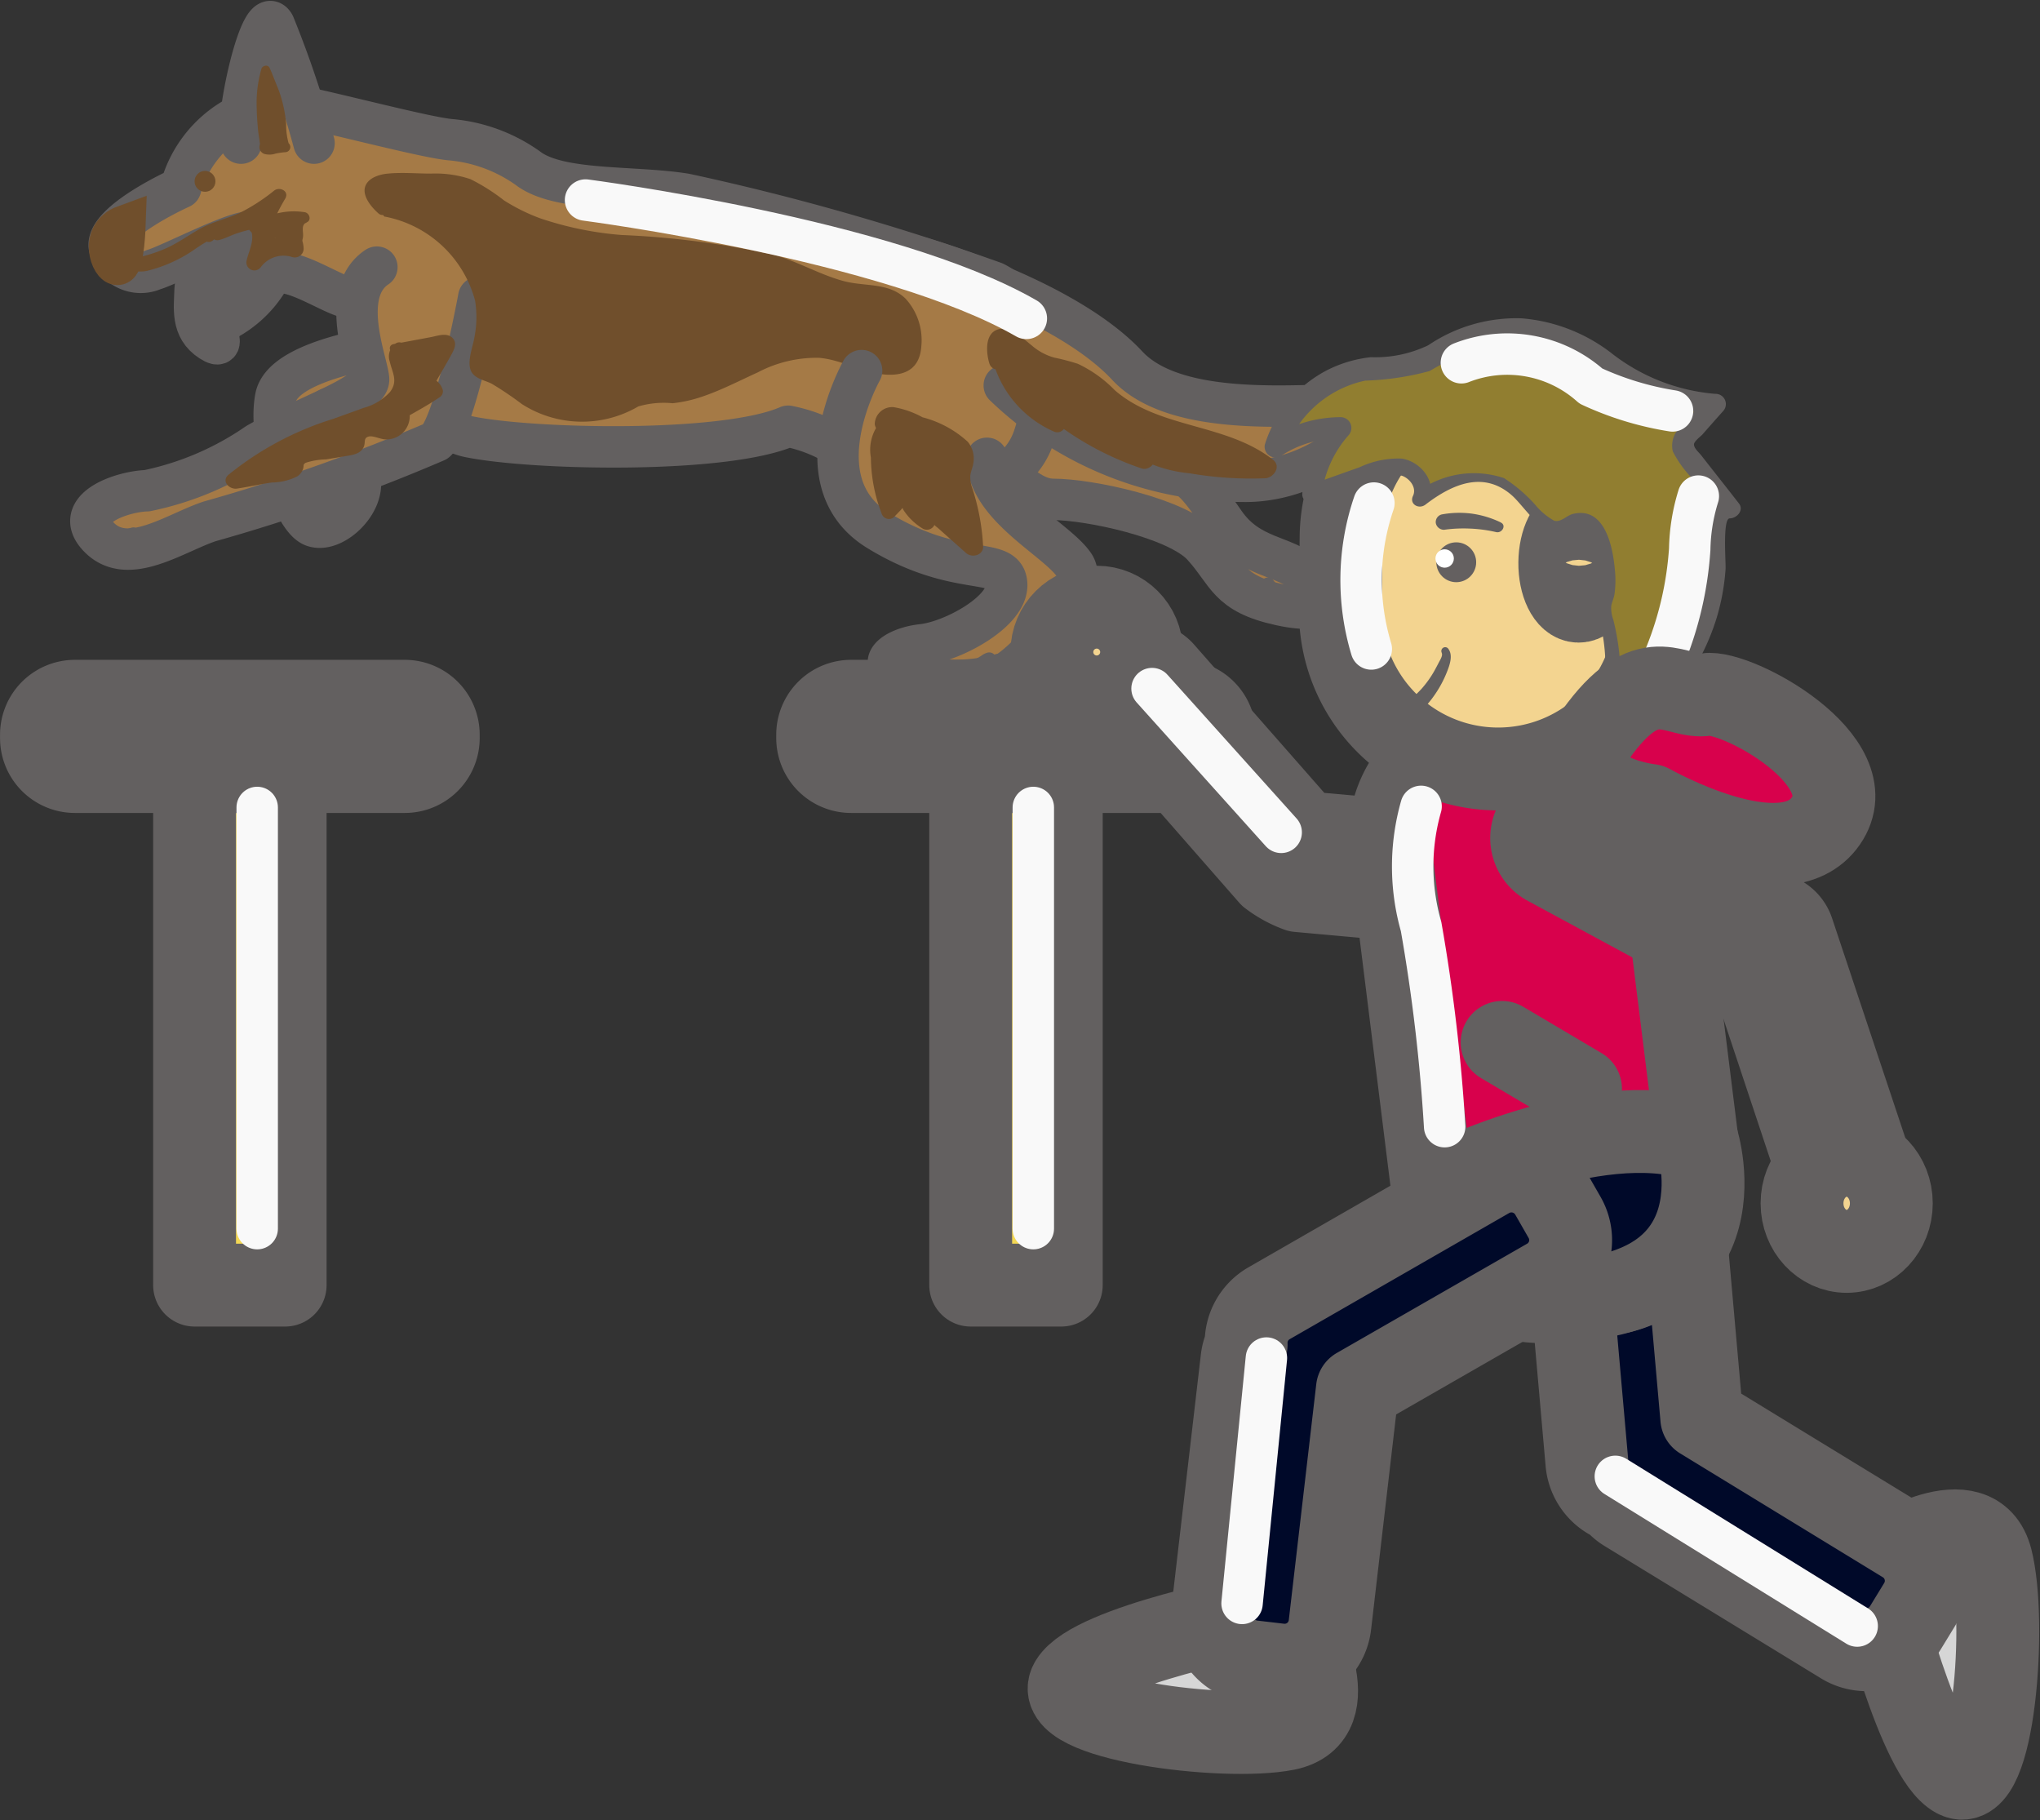<svg xmlns="http://www.w3.org/2000/svg" width="49.247" height="43.934" viewBox="0 0 49.247 43.934">
  <rect x="0" y="0" width="49.247" height="43.934" fill="#333333" stroke="none"/>
  <g id="entrena_dog" transform="translate(-324.91 -210.519)">
    <g id="Group_18490" data-name="Group 18490" transform="translate(327.104 211.041)">
      <path id="Path_32679" data-name="Path 32679" d="M342.925,233.731s-1.148.6-1.162,1.078-.1.952.378,1.26-.056-.5.014-.868.77-.63.77-.63.49-.868.49-.924S342.925,233.731,342.925,233.731Z" transform="translate(-339.246 -228.361)" fill="#d8014c" stroke="#636060" stroke-linecap="round" stroke-linejoin="round" stroke-miterlimit="10" stroke-width="1"/>
      <path id="Path_32680" data-name="Path 32680" d="M353.05,244.37s-2.831.308-3.025,1.288.392,2.915.9,3.109,1.368-.656,1.09-1.267-1.33-1.286-.691-1.578a24.017,24.017,0,0,1,3.944-.46" transform="translate(-345.562 -236.592)" fill="#a57a46" stroke="#636060" stroke-linecap="round" stroke-linejoin="round" stroke-miterlimit="10" stroke-width="1"/>
      <path id="Path_32681" data-name="Path 32681" d="M422.19,250.226s.868,1.484,1.736,1.484,3,.448,3.613,1.12.588,1.148,1.876,1.428,1.148-.259.616-.733-1.358-.387-1.96-1.246-.784-1.186-1.484-1.382-4.369-1.82-4.677-1.848" transform="translate(-400.699 -240.179)" fill="#a57a46" stroke="#636060" stroke-linecap="round" stroke-linejoin="round" stroke-miterlimit="10" stroke-width="1"/>
      <path id="Path_32682" data-name="Path 32682" d="M335.94,219.879a2.792,2.792,0,0,0-1.3,1.68s-1.827.819-1.722,1.428a.775.775,0,0,0,1.071.546c.378-.105,2.184-1.05,2.353-.882s-.378,1.134-.588,1.386-.4.777-.252.819a2.632,2.632,0,0,0,1.26-1.092c.273-.525,1.554.42,1.932.441s1.386,3.046,2.9,3.361,6.175.42,7.709-.252a3.706,3.706,0,0,1,1.827.945c.945.84,3.529.987,4.1-.672s.028-3.27-.952-3.746a59.154,59.154,0,0,0-7.45-2.128c-1.232-.2-2.969-.056-3.753-.588a3.788,3.788,0,0,0-1.932-.728c-.588-.056-2.6-.588-3.669-.812A1.588,1.588,0,0,0,335.94,219.879Z" transform="translate(-332.472 -217.548)" fill="#a57a46" stroke="#636060" stroke-linecap="round" stroke-linejoin="round" stroke-miterlimit="10" stroke-width="1"/>
      <path id="Path_32683" data-name="Path 32683" d="M416.87,235.45s3.473.983,4.985,2.607,5.909.614,5.881,1.09-1.4,1.741-3.109,1.7a8.291,8.291,0,0,1-5.741-2.313" transform="translate(-396.836 -229.753)" fill="#a57a46" stroke="#636060" stroke-linecap="round" stroke-linejoin="round" stroke-miterlimit="10" stroke-width="1"/>
      <path id="Path_32684" data-name="Path 32684" d="M340.391,237.173s-.56,3.057-1.036,3.477a44.115,44.115,0,0,1-5.461,1.932c-.84.28-1.96,1.092-2.661.392s.56-1.116,1.148-1.132a7.254,7.254,0,0,0,2.661-1.137c1.176-.672,2.717-1.158,2.689-1.559s-.728-2.082.2-2.7" transform="translate(-331.027 -230.52)" fill="#a57a46" stroke="#636060" stroke-linecap="round" stroke-linejoin="round" stroke-miterlimit="10" stroke-width="1"/>
      <path id="Path_32685" data-name="Path 32685" d="M348.224,213.974a24.623,24.623,0,0,0-.962-2.857c-.324-.588-.971,2.38-.8,2.857" transform="translate(-342.837 -211.041)" fill="#a57a46" stroke="#636060" stroke-linecap="round" stroke-linejoin="round" stroke-miterlimit="10" stroke-width="1"/>
      <circle id="Ellipse_7642" data-name="Ellipse 7642" cx="0.252" cy="0.252" r="0.252" transform="translate(2.503 3.603)" fill="#704f2c"/>
      <path id="Path_32686" data-name="Path 32686" d="M333.333,232.15s-.03.861-.163.929S332.7,232.381,333.333,232.15Z" transform="translate(-332.511 -227.224)" fill="#704f2c" stroke="#704f2c" stroke-miterlimit="10" stroke-width="1"/>
      <g id="Group_18469" data-name="Group 18469" transform="translate(6.609 3.649)">
        <path id="Path_32687" data-name="Path 32687" d="M360.512,228.379a2.721,2.721,0,0,1,2.334,2.467,6.88,6.88,0,0,1-.149,1.127.263.263,0,0,0,.016.184.4.4,0,0,0,.215.126,7.1,7.1,0,0,1,1.092.688,2.474,2.474,0,0,0,2.378,0,1.186,1.186,0,0,1,.3-.147,1.408,1.408,0,0,1,.4-.012c1.428.051,2.621-1.316,4.031-1.1a6.719,6.719,0,0,0,1.685.378.474.474,0,0,0,.324-.14.405.405,0,0,0,.075-.217,1.189,1.189,0,0,0-.609-1.34,3.434,3.434,0,0,0-.78-.117,6.685,6.685,0,0,1-1.536-.544,13.185,13.185,0,0,0-3.65-.6,7.474,7.474,0,0,1-3.515-.962,3.525,3.525,0,0,0-.672-.411,2.657,2.657,0,0,0-.9-.117l-.864-.012c-.184,0-.411.016-.49.166a.838.838,0,0,0,.245.483" transform="translate(-359.993 -227.415)" fill="#704f2c"/>
        <g id="Group_18468" data-name="Group 18468">
          <path id="Path_32688" data-name="Path 32688" d="M359.837,227.735a2.8,2.8,0,0,1,2.175,2.028,2.493,2.493,0,0,1-.014.873c-.035.226-.189.6-.084.824.086.189.336.224.5.308a7.912,7.912,0,0,1,.726.49,2.692,2.692,0,0,0,2.812.058,2.182,2.182,0,0,1,.828-.077,3.3,3.3,0,0,0,.733-.166c.457-.156.885-.38,1.323-.579a3.05,3.05,0,0,1,1.475-.352c.574.047,1.081.385,1.659.408.492.019.784-.2.815-.693a1.483,1.483,0,0,0-.376-1.137c-.4-.4-.976-.294-1.48-.425-.581-.152-1.1-.464-1.68-.632a20.958,20.958,0,0,0-3.7-.485,8.113,8.113,0,0,1-1.958-.4,4.564,4.564,0,0,1-.882-.436,4.671,4.671,0,0,0-.812-.513,2.656,2.656,0,0,0-.948-.133c-.343,0-.7-.033-1.039,0-.2.016-.481.1-.551.313-.077.236.163.511.324.651.11.1.338-.026.236-.168a.863.863,0,0,1-.17-.413c-.019.044-.04.089-.058.133.138-.161.593-.07.777-.068.28,0,.565,0,.842.023a4.392,4.392,0,0,1,1.461.7,8.424,8.424,0,0,0,2.878.7,19.79,19.79,0,0,1,3.34.434c.534.147,1.02.4,1.538.588a2.977,2.977,0,0,0,.7.163,1.522,1.522,0,0,1,.836.2.887.887,0,0,1,.278.49c.04.17.091.495-.026.642-.268.338-1.214-.149-1.543-.233a3.566,3.566,0,0,0-2.437.481,6.562,6.562,0,0,1-1.279.511c-.446.105-.913-.021-1.321.212a2.391,2.391,0,0,1-1.44.324,2.783,2.783,0,0,1-1.377-.637c-.189-.135-.553-.25-.644-.448-.11-.243.042-.6.068-.87a2.392,2.392,0,0,0-.254-1.349,2.882,2.882,0,0,0-2.219-1.524.1.1,0,0,0-.03.189Z" transform="translate(-359.346 -226.677)" fill="#704f2c"/>
        </g>
      </g>
      <g id="Group_18471" data-name="Group 18471" transform="translate(4.006 1.064)">
        <path id="Path_32689" data-name="Path 32689" d="M348.757,217.961c.04-.371-.009-.747-.007-1.12a3.845,3.845,0,0,1,.091-.8,3.029,3.029,0,0,1,.392,1.314,1.963,1.963,0,0,0,.068.548h-.432" transform="translate(-348.62 -215.937)" fill="#704f2c"/>
        <g id="Group_18470" data-name="Group 18470">
          <path id="Path_32690" data-name="Path 32690" d="M348.376,217.634c.016-.084.026-.17.047-.252a.879.879,0,0,0,.035-.208c0-.168,0-.336-.007-.5a6.71,6.71,0,0,1,.07-.969l-.2.049a1.8,1.8,0,0,1,.226.429,2.884,2.884,0,0,1,.114.439,2.817,2.817,0,0,1,.044.464c0,.082,0,.163.009.243,0,.054.042.159.026.2l.131-.091a1.786,1.786,0,0,1-.224-.033.447.447,0,0,0-.259-.012.174.174,0,0,0,0,.338.467.467,0,0,0,.259-.012,1.786,1.786,0,0,1,.224-.033.125.125,0,0,0,.068-.233.128.128,0,0,1-.021-.016l.051.063a1.621,1.621,0,0,1-.068-.488,2.987,2.987,0,0,0-.075-.474,2.812,2.812,0,0,0-.145-.45c-.061-.147-.114-.3-.182-.441-.037-.082-.17-.054-.194.023a2.955,2.955,0,0,0-.114.959c0,.163.016.324.028.485s.056.331.056.5c0,.051.089.063.1.014Z" transform="translate(-348.193 -215.598)" fill="#704f2c"/>
        </g>
      </g>
      <g id="Group_18473" data-name="Group 18473" transform="translate(0.152 11.629)">
        <g id="Group_18472" data-name="Group 18472">
          <path id="Path_32691" data-name="Path 32691" d="M331.789,261.1a2.7,2.7,0,0,0,.336.014c.056,0,.11,0,.163-.009a.547.547,0,0,0,.2-.035.106.106,0,0,0-.028-.2.458.458,0,0,0-.126,0l-.037,0-.019,0c-.054.007-.11.009-.163.014a3.1,3.1,0,0,1-.329,0,.1.1,0,1,0,0,.2Z" transform="translate(-331.68 -260.867)" fill="#636060"/>
        </g>
      </g>
      <g id="Group_18475" data-name="Group 18475" transform="translate(0.457 12.206)">
        <g id="Group_18474" data-name="Group 18474">
          <path id="Path_32692" data-name="Path 32692" d="M333.016,263.725l.154-.014a1.236,1.236,0,0,0,.154-.037,1.076,1.076,0,0,0,.163-.063.351.351,0,0,0,.161-.107.111.111,0,0,0-.1-.163.406.406,0,0,0-.182.07c-.023.012-.049.023-.072.037s-.051.035-.026.016c-.012.007-.023.016-.033.023-.044.03-.091.061-.133.093s-.07.063-.105.093a.029.029,0,0,0,.021.051Z" transform="translate(-332.984 -263.34)" fill="#636060"/>
        </g>
      </g>
      <g id="Group_18477" data-name="Group 18477" transform="translate(5.573 11.382)">
        <g id="Group_18476" data-name="Group 18476">
          <path id="Path_32693" data-name="Path 32693" d="M354.918,259.934a.381.381,0,0,0,0,.17c.007.035.016.072.023.107s.016.068.023.1a.279.279,0,0,0,.082.175.225.225,0,0,0,.205.049.214.214,0,0,0,.147-.135.265.265,0,0,0-.023-.184c-.012-.033-.021-.063-.033-.1s-.021-.061-.03-.093a.637.637,0,0,0-.058-.128c.007.014.012.028.019.042,0,0,0,0,0-.009s-.012-.028-.019-.04a.128.128,0,0,0-.047-.047.189.189,0,0,0-.11-.037.187.187,0,0,0-.177.124Z" transform="translate(-354.908 -259.81)" fill="#636060"/>
        </g>
      </g>
      <g id="Group_18479" data-name="Group 18479" transform="translate(28.257 13.421)">
        <g id="Group_18478" data-name="Group 18478">
          <path id="Path_32694" data-name="Path 32694" d="M452.108,268.725l.077.208a1.451,1.451,0,0,0,.061.138c.019.033.037.065.054.1a.261.261,0,0,0,.21.135.181.181,0,0,0,.173-.121.277.277,0,0,0,0-.107.553.553,0,0,0-.07-.156c-.019-.033-.037-.065-.058-.1-.054-.07-.105-.14-.159-.208a.164.164,0,0,0-.2-.058.136.136,0,0,0-.091.166Z" transform="translate(-452.102 -268.547)" fill="#636060"/>
        </g>
      </g>
      <g id="Group_18481" data-name="Group 18481" transform="translate(0.75 4.036)">
        <g id="Group_18480" data-name="Group 18480">
          <path id="Path_32695" data-name="Path 32695" d="M334.239,230.012c.026.3.369.355.616.3a3.466,3.466,0,0,0,1.116-.5,4.081,4.081,0,0,1,.492-.3c.2-.093.411-.152.616-.233a4.705,4.705,0,0,0,1.071-.674l-.268-.191c-.105.18-.25.348-.341.534a.252.252,0,0,0,.077.348.643.643,0,0,0,.439.019,1.438,1.438,0,0,0,.639-.166c-.058-.07-.117-.14-.175-.208a.478.478,0,0,0-.205.345c-.014.168.037.322.033.492,0,.044.054.051.082.03a.462.462,0,0,0,.177-.3c.023-.124-.063-.3.091-.364.119-.049.072-.212-.035-.243a1.685,1.685,0,0,0-.754.047c-.023,0-.049.009-.072.012-.084,0-.065.051.058.147.023,0,.077-.149.086-.17.061-.126.128-.247.2-.369.1-.177-.133-.294-.268-.191a4.623,4.623,0,0,1-.833.539c-.315.145-.658.212-.962.385-.275.156-.527.341-.819.471a3.467,3.467,0,0,1-.474.168c-.117.03-.282.1-.383,0-.065-.065-.21-.028-.2.072Z" transform="translate(-334.239 -228.335)" fill="#704f2c"/>
        </g>
      </g>
      <g id="Group_18483" data-name="Group 18483" transform="translate(21.635 7.412)">
        <path id="Path_32696" data-name="Path 32696" d="M424.69,244.277a2.487,2.487,0,0,0,1.468,1.629.367.367,0,0,0-.009-.289,7.093,7.093,0,0,0,2.107,1.118.779.779,0,0,0-.273-.387,1.814,1.814,0,0,0,.71.32,8.092,8.092,0,0,0,2.481.266c-1.025-.831-2.579-.693-3.636-1.482a5.755,5.755,0,0,0-.969-.74c-.268-.121-.572-.149-.833-.282-.308-.156-.539-.443-.854-.588a.117.117,0,0,0-.1-.012.108.108,0,0,0-.049.065.663.663,0,0,0,0,.469" transform="translate(-424.466 -243.584)" fill="#704f2c"/>
        <g id="Group_18482" data-name="Group 18482">
          <path id="Path_32697" data-name="Path 32697" d="M423.854,243.52a2.618,2.618,0,0,0,1.475,1.757.2.2,0,0,0,.282-.105.6.6,0,0,0,.021-.392c-.124.068-.247.133-.373.2a7.343,7.343,0,0,0,2.2,1.193c.159.056.366-.11.3-.28a1.153,1.153,0,0,0-.331-.495l-.364.336a3.342,3.342,0,0,0,1.564.558,8.7,8.7,0,0,0,1.809.119c.21-.007.4-.282.2-.443-1.132-.894-2.745-.742-3.827-1.685a3.055,3.055,0,0,0-.889-.635,5.338,5.338,0,0,0-.567-.149,1.4,1.4,0,0,1-.546-.294c-.21-.166-.523-.483-.822-.385-.32.105-.278.572-.2.822s.511.159.436-.112c-.016-.063-.065-.252.012-.31l-.182.07c-.086,0,.042.03.084.054a1.967,1.967,0,0,1,.212.154c.117.091.231.189.355.271a4.989,4.989,0,0,0,.882.376c.551.233.92.754,1.454,1.025,1.011.516,2.287.46,3.2,1.167l.2-.443a7.894,7.894,0,0,1-1.557-.072,3.421,3.421,0,0,1-1.452-.422c-.24-.173-.625.126-.364.336a.633.633,0,0,1,.217.282l.3-.28a7.748,7.748,0,0,1-2.061-1.076c-.145-.1-.39.058-.327.233a.343.343,0,0,1,.033.236c.082-.056.161-.114.243-.17a2.422,2.422,0,0,1-1.419-1.484c-.037-.124-.233-.079-.2.047Z" transform="translate(-423.73 -242.801)" fill="#704f2c"/>
        </g>
      </g>
      <g id="Group_18485" data-name="Group 18485" transform="translate(2.701 4.707)">
        <g id="Group_18484" data-name="Group 18484">
          <path id="Path_32698" data-name="Path 32698" d="M342.827,231.794a1.45,1.45,0,0,1,.2-.14.762.762,0,0,1,.233-.128,1.452,1.452,0,0,1,.5-.026c.012-.084.023-.166.037-.25a1.27,1.27,0,0,0-.485.061,1.97,1.97,0,0,0-.457.189l.2.236a1.148,1.148,0,0,1,.569-.259.5.5,0,0,1,.254-.007c.11.04.037.154,0,.224.093.037.189.072.282.11a.456.456,0,0,0-.131-.511.214.214,0,0,0-.266-.014.174.174,0,0,0-.051.24,1.437,1.437,0,0,0,.1.107c-.014-.023-.03-.047-.044-.072.082.245-.065.49-.114.726a.193.193,0,0,0,.352.138.679.679,0,0,1,.754-.233.214.214,0,0,0,.273-.194.672.672,0,0,0-.537-.653.454.454,0,0,0-.478.175.284.284,0,0,0,.114.4.187.187,0,0,0,.21-.026.963.963,0,0,1,.4-.233.175.175,0,0,0,.124-.236.2.2,0,0,0-.268-.084c-.168.086-.308.208-.469.3.079.019.159.037.238.058,0,0-.009.026-.012.016.009.037-.04,0,0,.016a.911.911,0,0,1,.119.042.274.274,0,0,1,.119.222l.273-.194a1.1,1.1,0,0,0-1.2.439l.359.091c.026-.175.091-.343.11-.52a.908.908,0,0,0-.077-.478l-.275.254a.138.138,0,0,1,.077.142.155.155,0,0,0,.3.077.472.472,0,0,0-.009-.429.439.439,0,0,0-.369-.166,1.434,1.434,0,0,0-.464.075,2.917,2.917,0,0,0-.455.219c-.17.086-.042.313.126.275.145-.035.282-.112.425-.159a3.1,3.1,0,0,1,.432-.114c.154-.026.112-.252-.037-.25a1.682,1.682,0,0,0-.6.112c-.093.037-.194.049-.285.089a1.612,1.612,0,0,0-.278.17c-.133.093.061.271.184.168Z" transform="translate(-342.598 -231.208)" fill="#704f2c"/>
        </g>
      </g>
      <g id="Group_18487" data-name="Group 18487" transform="translate(3.25 7.573)">
        <path id="Path_32699" data-name="Path 32699" d="M349.8,244.322l1.144-.189a.142.142,0,0,1,.119.016c.047.042.019.119-.012.173-.152.271-.306.541-.457.812a.265.265,0,0,1,.177.208l-.833.483a.38.38,0,0,1-.275.5,1.626,1.626,0,0,1-.446-.058c-.149-.016-.338.061-.341.212a.573.573,0,0,1,0,.126c-.019.082-.119.11-.2.121-.364.058-.726.117-1.09.177-.072.012-.156.033-.182.1-.019.051,0,.11,0,.163-.012.145-.194.2-.338.21l-1.146.119a8.908,8.908,0,0,1,3.16-1.589,1.924,1.924,0,0,0,.632-.329.689.689,0,0,0,.252-.637c-.049-.219-.229-.478-.065-.635" transform="translate(-345.694 -243.978)" fill="#704f2c"/>
        <g id="Group_18486" data-name="Group 18486">
          <path id="Path_32700" data-name="Path 32700" d="M349.092,243.956c.159-.023.32-.047.478-.068a1.684,1.684,0,0,1,.527-.075c.061.019.04,0-.023.11-.04.068-.075.135-.112.2-.084.149-.166.3-.247.448a.139.139,0,0,0,.056.194.132.132,0,0,1,.079.128l.084-.191c-.289.14-.562.31-.84.471a.185.185,0,0,0-.091.205.2.2,0,0,1-.175.28,3.263,3.263,0,0,1-.357-.061.575.575,0,0,0-.364.1.386.386,0,0,0-.126.147c-.026.056,0,.161-.028.2-.047.084-.511.1-.614.112-.315.049-.791.012-.868.392-.023.112.019.161-.124.2a2.169,2.169,0,0,1-.411.028c-.254.016-.509.007-.766.023.051.112.1.226.152.338a7.522,7.522,0,0,1,2.7-1.433,2.572,2.572,0,0,0,1.186-.621.838.838,0,0,0,.205-.523c0-.2-.212-.5-.124-.677a.157.157,0,0,0-.252-.18.377.377,0,0,0-.121.411c.063.278.21.471.009.74a1.345,1.345,0,0,1-.644.387c-.24.089-.481.173-.721.261a7.553,7.553,0,0,0-2.539,1.354c-.175.159.028.357.208.331.282-.042.56-.107.842-.147a1.4,1.4,0,0,0,.616-.149.339.339,0,0,0,.131-.161c.04-.11-.009-.114.07-.166a1.715,1.715,0,0,1,.495-.082l.446-.075c.173-.028.4-.051.467-.243.037-.1-.014-.2.112-.233.1-.028.282.061.39.068a.563.563,0,0,0,.579-.723l-.091.205c.278-.159.562-.313.826-.492a.169.169,0,0,0,.084-.191.455.455,0,0,0-.278-.285l.056.194c.14-.243.282-.483.418-.728.072-.131.173-.308.033-.436s-.362-.04-.513-.012l-.9.168c-.17.033-.084.268.084.245Z" transform="translate(-344.953 -243.489)" fill="#704f2c"/>
        </g>
      </g>
      <path id="Path_32701" data-name="Path 32701" d="M408.879,247.13s-1.512,2.682.392,3.853,3.053.614,3.109,1.284-1.3,1.4-2.035,1.48-1.186.53-.429.67a4.108,4.108,0,0,0,2.467,0c.586-.364,2.042-1.981,1.622-2.6s-2.072-1.4-2.1-2.57" transform="translate(-390.273 -238.707)" fill="#a57a46" stroke="#636060" stroke-linecap="round" stroke-linejoin="round" stroke-miterlimit="10" stroke-width="1"/>
      <g id="Group_18489" data-name="Group 18489" transform="translate(18.828 9.309)">
        <path id="Path_32702" data-name="Path 32702" d="M412.624,252.019a1.128,1.128,0,0,0-.229.833,4.667,4.667,0,0,0,.271,1.44l.273-.3a.118.118,0,0,1,.086-.051c.042,0,.068.047.089.084a1.22,1.22,0,0,0,.464.49c-.054-.068.028-.173.112-.175a.351.351,0,0,1,.224.112l.782.665a5.367,5.367,0,0,0-.229-1.291,1.1,1.1,0,0,1-.077-.42,2.436,2.436,0,0,0,.079-.441c-.023-.266-.31-.418-.558-.518-.322-.128-.642-.259-.964-.387a.438.438,0,0,0-.222-.047c-.075.012-.149.079-.138.154" transform="translate(-412.232 -251.757)" fill="#704f2c"/>
        <g id="Group_18488" data-name="Group 18488">
          <path id="Path_32703" data-name="Path 32703" d="M412.056,251.156a1.041,1.041,0,0,0-.355.985,3.848,3.848,0,0,0,.264,1.365.184.184,0,0,0,.294.072l.161-.168c.021-.023.1-.126.124-.131l-.145-.019c.035.014.07.119.091.152a1.618,1.618,0,0,0,.133.173,1.528,1.528,0,0,0,.32.266.2.2,0,0,0,.285-.264c-.077.063-.091.11-.044.14l.03.023a.829.829,0,0,0,.107.093l.224.2c.149.133.3.266.45.4s.425.054.415-.159a5.408,5.408,0,0,0-.252-1.375.862.862,0,0,1-.058-.327c.012-.1.056-.194.072-.292a.639.639,0,0,0-.133-.53,2.569,2.569,0,0,0-1.092-.59,2.185,2.185,0,0,0-.7-.245.421.421,0,0,0-.453.408.261.261,0,0,0,.518,0c-.007.1-.152.07,0,.124l.107.042c.086.033.17.068.257.1.18.072.359.142.541.215.208.082.523.175.46.453a1.287,1.287,0,0,0-.051.471c.023.163.086.317.126.478a6.1,6.1,0,0,1,.168,1.069c.138-.054.278-.107.415-.159-.156-.128-.313-.254-.471-.383a3.792,3.792,0,0,0-.462-.362.407.407,0,0,0-.446,0,.3.3,0,0,0-.1.4l.285-.264a1.089,1.089,0,0,1-.3-.25c-.077-.1-.119-.231-.229-.3-.264-.156-.476.212-.616.373.1.023.2.047.294.072a6.842,6.842,0,0,1-.254-1.162,2.935,2.935,0,0,1-.028-.495.827.827,0,0,1,.107-.539.049.049,0,1,0-.068-.07Z" transform="translate(-411.699 -250.929)" fill="#704f2c"/>
        </g>
      </g>
      <path id="Path_32704" data-name="Path 32704" d="M382.19,229.49s7.338.952,10.642,2.857" transform="translate(-370.249 -225.184)" fill="none" stroke="#f9f9f9" stroke-linecap="round" stroke-linejoin="round" stroke-miterlimit="10" stroke-width="1"/>
    </g>
    <g id="Group_18492" data-name="Group 18492" transform="translate(347.008 226.222)">
      <g id="Group_18491" data-name="Group 18491">
        <path id="Path_32705" data-name="Path 32705" d="M416.528,276.575a.009.009,0,0,0,0-.007v.054l-.014.026a.031.031,0,0,1,.009-.007.1.1,0,0,0,.016-.014.134.134,0,0,1,.019-.014c-.009.007-.007,0,0,0a.415.415,0,0,0,.051-.037l.016-.014h0c.049-.033.1-.065.149-.093s.1-.054.154-.077l.079-.035a.157.157,0,0,0,.1-.14c-.007.021-.012.042-.019.063.009-.019.019-.037.026-.054a.079.079,0,0,0-.051-.117.238.238,0,0,0-.04-.007c-.012,0-.012,0,0,0s.012,0-.007,0a.2.2,0,0,0-.065-.012.331.331,0,0,0-.152.061,1.93,1.93,0,0,0-.189.114,1.4,1.4,0,0,0-.187.142.778.778,0,0,0-.082.093.128.128,0,0,0-.021.152.117.117,0,0,0,.138.042.1.1,0,0,0,.063-.119Z" transform="translate(-416.311 -276.09)" fill="#636060"/>
      </g>
    </g>
    <g id="Group_18494" data-name="Group 18494" transform="translate(347.932 226.27)">
      <g id="Group_18493" data-name="Group 18493" transform="translate(0)">
        <path id="Path_32706" data-name="Path 32706" d="M420.369,277.015a.267.267,0,0,0,.126-.056.867.867,0,0,1,.075-.054,2.169,2.169,0,0,1,.2-.114c.07-.035.14-.065.21-.1l.117-.054a.5.5,0,0,0,.147-.082.149.149,0,0,0,.026-.187.175.175,0,0,0-.189-.07.456.456,0,0,0-.142.072c-.04.026-.082.049-.121.075-.07.042-.138.084-.205.128a1.792,1.792,0,0,0-.2.149c-.03.026-.061.054-.089.082a.169.169,0,0,0-.047.068.314.314,0,0,0-.009.068c-.007.056.058.082.1.072Z" transform="translate(-420.268 -276.296)" fill="#636060"/>
      </g>
    </g>
    <g id="Group_18496" data-name="Group 18496" transform="translate(325.91 227.445)">
      <g id="Group_18495" data-name="Group 18495" transform="translate(0)">
        <rect id="Rectangle_8966" data-name="Rectangle 8966" width="2.187" height="12.395" transform="translate(3.697 1.697)" fill="#f3d854" stroke="#636060" stroke-linecap="round" stroke-linejoin="round" stroke-miterlimit="10" stroke-width="2"/>
        <path id="Path_32707" data-name="Path 32707" d="M334.683,281.33h-7.965a.808.808,0,0,0-.807.807v.082a.808.808,0,0,0,.807.807h7.965a.808.808,0,0,0,.807-.807v-.082A.808.808,0,0,0,334.683,281.33Z" transform="translate(-325.91 -281.33)" fill="#44cef5" stroke="#636060" stroke-linecap="round" stroke-linejoin="round" stroke-miterlimit="10" stroke-width="2"/>
      </g>
      <line id="Line_1175" data-name="Line 1175" y2="10.166" transform="translate(5.209 2.563)" fill="none" stroke="#f9f9f9" stroke-linecap="round" stroke-linejoin="round" stroke-miterlimit="10" stroke-width="1"/>
    </g>
    <g id="Group_18498" data-name="Group 18498" transform="translate(344.646 227.445)">
      <g id="Group_18497" data-name="Group 18497" transform="translate(0)">
        <rect id="Rectangle_8967" data-name="Rectangle 8967" width="2.187" height="12.395" transform="translate(3.697 1.697)" fill="#f3d854" stroke="#636060" stroke-linecap="round" stroke-linejoin="round" stroke-miterlimit="10" stroke-width="2"/>
        <path id="Path_32708" data-name="Path 32708" d="M414.963,281.33H407a.808.808,0,0,0-.807.807v.082a.808.808,0,0,0,.807.807h7.965a.808.808,0,0,0,.808-.807v-.082A.808.808,0,0,0,414.963,281.33Z" transform="translate(-406.19 -281.33)" fill="#44cef5" stroke="#636060" stroke-linecap="round" stroke-linejoin="round" stroke-miterlimit="10" stroke-width="2"/>
      </g>
      <line id="Line_1176" data-name="Line 1176" y2="10.166" transform="translate(5.209 2.563)" fill="none" stroke="#f9f9f9" stroke-linecap="round" stroke-linejoin="round" stroke-miterlimit="10" stroke-width="1"/>
    </g>
    <path id="Path_32709" data-name="Path 32709" d="M436.82,375.74s-4.026.756-4.565,1.641,3.678,1.433,5.193,1.132.219-2.539.219-2.539Z" transform="translate(-81.489 -126.261)" fill="#d6d6d6" stroke="#636060" stroke-linecap="round" stroke-linejoin="round" stroke-miterlimit="10" stroke-width="2"/>
    <path id="Path_32710" data-name="Path 32710" d="M515.87,368.586s.976,3.979,1.89,4.467,1.228-3.75.845-5.246-2.549-.079-2.549-.079Z" transform="translate(-145.627 -119.653)" fill="#d6d6d6" stroke="#636060" stroke-linecap="round" stroke-linejoin="round" stroke-miterlimit="10" stroke-width="2"/>
    <g id="Group_18499" data-name="Group 18499" transform="translate(350.303 225.174)">
      <path id="Path_32711" data-name="Path 32711" d="M437.156,278.2a.679.679,0,0,0,.138.254l3.547,4.051a2.6,2.6,0,0,0,.679.371l5.132.464a.645.645,0,0,0,.7-.583l.012-.117a.646.646,0,0,0-.586-.7l-5.12-.464-3.4-3.872a.647.647,0,0,0-.913-.061A.656.656,0,0,0,437.156,278.2Z" transform="translate(-435.569 -276.034)" fill="#d8014c" stroke="#636060" stroke-linecap="round" stroke-linejoin="round" stroke-miterlimit="10" stroke-width="2"/>
      <circle id="Ellipse_7643" data-name="Ellipse 7643" cx="1.083" cy="1.083" r="1.083" transform="translate(0 0)" fill="#f3d490" stroke="#636060" stroke-linecap="round" stroke-linejoin="round" stroke-miterlimit="10" stroke-width="2"/>
      <line id="Line_1177" data-name="Line 1177" x2="3.118" y2="3.47" transform="translate(2.418 1.965)" fill="none" stroke="#f9f9f9" stroke-linecap="round" stroke-linejoin="round" stroke-miterlimit="10" stroke-width="1"/>
    </g>
    <g id="Group_18500" data-name="Group 18500" transform="translate(362.68 238.468)">
      <path id="Path_32712" data-name="Path 32712" d="M484,335.917a1.109,1.109,0,0,0,.682.924,1.015,1.015,0,0,0,.271.236l5.218,3.19a1.1,1.1,0,0,0,1.519-.369l.338-.553a1.1,1.1,0,0,0-.366-1.519l-4.889-2.987-.467-5.27a1.1,1.1,0,0,0-1.2-1l-.644.056a1.1,1.1,0,0,0-1,1.2Z" transform="translate(-483.461 -328.561)" fill="#000929" stroke="#636060" stroke-linecap="round" stroke-linejoin="round" stroke-miterlimit="10" stroke-width="2"/>
    </g>
    <path id="Path_32713" data-name="Path 32713" d="M469.327,297.689l1.344-.168a2.563,2.563,0,0,0,2.226-2.859l-1.074-8.621a2.563,2.563,0,0,0-2.859-2.227l-1.344.168a2.563,2.563,0,0,0-2.226,2.859l1.074,8.621A2.563,2.563,0,0,0,469.327,297.689Z" transform="translate(-106.916 -55.774)" fill="#d8014c" stroke="#636060" stroke-linecap="round" stroke-linejoin="round" stroke-miterlimit="10" stroke-width="2"/>
    <path id="Path_32714" data-name="Path 32714" d="M470.2,327.148s3.809-1.935,6.292-1.123c0,0,1.349,4.192-4.154,3.874C472.335,329.9,470.445,328.336,470.2,327.148Z" transform="translate(-110.615 -87.997)" fill="#000929" stroke="#636060" stroke-linecap="round" stroke-linejoin="round" stroke-miterlimit="10" stroke-width="2"/>
    <path id="Path_32715" data-name="Path 32715" d="M447.977,341.748l.642.075a1.1,1.1,0,0,0,1.225-.969l.663-5.692,4.591-2.635a1.1,1.1,0,0,0,.408-1.508l-.322-.562a1.107,1.107,0,0,0-1.51-.408l-5.3,3.046a1.1,1.1,0,0,0-.553,1,1.163,1.163,0,0,0-.1.352l-.707,6.075A1.1,1.1,0,0,0,447.977,341.748Z" transform="translate(-92.828 -91.12)" fill="#000929" stroke="#636060" stroke-linecap="round" stroke-linejoin="round" stroke-miterlimit="10" stroke-width="2"/>
    <g id="Group_18501" data-name="Group 18501" transform="translate(361.887 229.897)">
      <path id="Path_32716" data-name="Path 32716" d="M480.419,293.307l4.794,2.593a.623.623,0,0,0,.17.061l1.559,4.686a.611.611,0,0,0,.8.4.676.676,0,0,0,.406-.714.6.6,0,0,0-.03-.14l-1.748-5.242a.633.633,0,0,0-.478-.434c-.009,0-.016-.012-.026-.016l-4.794-2.6a.622.622,0,0,0-.863.308l-.075.159A.721.721,0,0,0,480.419,293.307Z" transform="translate(-480.063 -291.835)" fill="#d8014c" stroke="#636060" stroke-linecap="round" stroke-linejoin="round" stroke-miterlimit="10" stroke-width="2"/>
      <ellipse id="Ellipse_7644" data-name="Ellipse 7644" cx="1.078" cy="1.16" rx="1.078" ry="1.16" transform="translate(6.525 8.506)" fill="#f3d490" stroke="#636060" stroke-linecap="round" stroke-linejoin="round" stroke-miterlimit="10" stroke-width="2"/>
    </g>
    <g id="Group_18509" data-name="Group 18509" transform="translate(355.428 218.194)">
      <circle id="Ellipse_7645" data-name="Ellipse 7645" cx="0.983" cy="0.983" r="0.983" transform="translate(2.805 4.675)" fill="#919191" opacity="0.41"/>
      <circle id="Ellipse_7646" data-name="Ellipse 7646" cx="0.537" cy="0.537" r="0.537" transform="translate(3.251 5.121)" fill="#444"/>
      <path id="Path_32717" data-name="Path 32717" d="M464.053,257.527h0a3.812,3.812,0,0,0,3.846-3.774l.016-1.757a3.812,3.812,0,0,0-3.774-3.846h0a3.812,3.812,0,0,0-3.846,3.774l-.016,1.757A3.807,3.807,0,0,0,464.053,257.527Z" transform="translate(-458.438 -246.642)" fill="#f3d490" stroke="#636060" stroke-linecap="round" stroke-linejoin="round" stroke-miterlimit="10" stroke-width="2"/>
      <path id="Path_32718" data-name="Path 32718" d="M489.18,272.73" transform="translate(-480.594 -265.486)" fill="#939393" stroke="#646060" stroke-linecap="round" stroke-linejoin="round" stroke-miterlimit="10" stroke-width="3"/>
      <path id="Path_32719" data-name="Path 32719" d="M482.78,277.25" transform="translate(-475.688 -268.951)" fill="none" stroke="#646060" stroke-linecap="round" stroke-linejoin="round" stroke-miterlimit="10" stroke-width="3"/>
      <g id="Group_18502" data-name="Group 18502" transform="translate(4.135 5.415)">
        <circle id="Ellipse_7647" data-name="Ellipse 7647" cx="0.481" cy="0.481" r="0.481" transform="translate(0.021)" fill="#646060"/>
        <circle id="Ellipse_7648" data-name="Ellipse 7648" cx="0.222" cy="0.222" r="0.222" transform="translate(0 0.168)" fill="#fff"/>
      </g>
      <ellipse id="Ellipse_7649" data-name="Ellipse 7649" cx="0.927" cy="0.462" rx="0.927" ry="0.462" transform="matrix(0.009, -1, 1, 0.009, 7.128, 6.831)" fill="#f3d490" stroke="#636060" stroke-linecap="round" stroke-linejoin="round" stroke-miterlimit="10" stroke-width="2"/>
      <g id="Group_18504" data-name="Group 18504" transform="translate(0 0)">
        <path id="Path_32720" data-name="Path 32720" d="M463.8,250.045q-.522.826-.973,1.69a4.619,4.619,0,0,0-.359-.721c-.042-.07-.1-.145-.18-.152a.278.278,0,0,0-.177.072l-.46.334a5.005,5.005,0,0,0-.238-1.638,1.976,1.976,0,0,0,.07-1.172,1.558,1.558,0,0,0-.224-.709.528.528,0,0,0-.658-.194c-.086.051-.159.135-.257.14a.343.343,0,0,1-.184-.068c-.511-.343-.838-.964-1.426-1.141a2.211,2.211,0,0,0-1.75.516c.2-.271-.051-.679-.373-.768a1.586,1.586,0,0,0-.973.152l-1.253.483a2.686,2.686,0,0,1,.679-1.594,2.692,2.692,0,0,0-1.571.471,2.821,2.821,0,0,1,2.35-1.914,4.4,4.4,0,0,0,1.139-.133,4.018,4.018,0,0,0,.6-.338,3.358,3.358,0,0,1,3.33-.016c.3.175.574.4.866.586a4.83,4.83,0,0,0,2.324.763l-.642.726a.418.418,0,0,0-.138.266.438.438,0,0,0,.114.238l1.018,1.291a.342.342,0,0,0-.338.252,1.106,1.106,0,0,0-.016.455,5.144,5.144,0,0,1-1.27,3.783" transform="translate(-453.233 -242.626)" fill="#917e30"/>
        <g id="Group_18503" data-name="Group 18503">
          <path id="Path_32721" data-name="Path 32721" d="M462.906,249.083q-.532.819-1.053,1.648l.266.033c-.1-.289-.226-.8-.506-.966-.324-.194-.714.24-.943.411l.322.124a5.671,5.671,0,0,0-.173-1.358.827.827,0,0,1-.051-.327c.012-.091.061-.187.077-.282a2.383,2.383,0,0,0,.012-.59c-.047-.537-.229-1.547-1.013-1.358-.152.037-.292.212-.455.163a1.6,1.6,0,0,1-.457-.385,3.649,3.649,0,0,0-.752-.642,2.286,2.286,0,0,0-2.135.366l.259.238c.322-.455-.121-1.011-.6-1.076a2.2,2.2,0,0,0-1.011.21q-.606.214-1.211.432l.3.212a2.65,2.65,0,0,1,.639-1.41.261.261,0,0,0-.2-.443,3.1,3.1,0,0,0-1.7.523l.385.273a2.628,2.628,0,0,1,1.923-1.678,6.707,6.707,0,0,0,1.554-.231,7.413,7.413,0,0,1,1.291-.609,3.148,3.148,0,0,1,1.384-.03,3.763,3.763,0,0,1,1.393.67,5.578,5.578,0,0,0,2.819,1.013l-.189-.42c-.212.243-.429.481-.639.726a.6.6,0,0,0-.187.59,2.614,2.614,0,0,0,.5.681l.649.817.224-.359a.643.643,0,0,0-.623.67,12.46,12.46,0,0,1-.021,1.384,4.944,4.944,0,0,1-1.162,2.507c-.215.245.161.562.362.334a5.476,5.476,0,0,0,1.139-2.049,5.375,5.375,0,0,0,.205-1.139c.012-.154-.077-1.228.1-1.23s.35-.2.224-.359c-.3-.387-.609-.775-.913-1.165-.051-.065-.177-.17-.173-.264,0-.068.159-.191.2-.233.166-.189.331-.376.5-.565a.248.248,0,0,0-.189-.42,4.684,4.684,0,0,1-2.462-.95,4.084,4.084,0,0,0-2.215-.873,3.8,3.8,0,0,0-2.25.651,2.954,2.954,0,0,1-1.382.287,3.071,3.071,0,0,0-1.032.3,3.036,3.036,0,0,0-1.531,1.813.26.26,0,0,0,.385.273,2.517,2.517,0,0,1,1.44-.42l-.2-.443a2.925,2.925,0,0,0-.719,1.778c-.012.194.219.25.359.191.455-.189.908-.411,1.375-.567a1.077,1.077,0,0,1,.672-.063c.182.063.362.285.266.485s.14.334.3.212c.642-.492,1.4-.829,2.089-.222.294.259.754,1.02,1.214.922.131-.028.219-.14.352-.147a.434.434,0,0,1,.39.306,2.858,2.858,0,0,1,.194,1.074,1.349,1.349,0,0,1-.023.273c-.016.084-.075.177-.084.259a1.269,1.269,0,0,0,.091.4,4.7,4.7,0,0,1,.119,1.277.189.189,0,0,0,.282.149,2.881,2.881,0,0,1,.371-.261c.131-.061.126-.093.238.033a2.562,2.562,0,0,1,.345.614c.056.119.226.063.266-.033a13.448,13.448,0,0,1,.88-1.7c.037-.063-.058-.11-.093-.056Z" transform="translate(-452.39 -241.689)" fill="#636060"/>
        </g>
      </g>
      <g id="Group_18506" data-name="Group 18506" transform="translate(2.983 7.947)">
        <g id="Group_18505" data-name="Group 18505">
          <path id="Path_32722" data-name="Path 32722" d="M466.473,275.877c.035.065-.04.175-.068.231-.04.077-.079.152-.121.226a2.512,2.512,0,0,1-.3.415,3.375,3.375,0,0,1-.38.35,2.146,2.146,0,0,1-.191.133c-.093.058-.21.1-.236.219a.169.169,0,0,0,.126.205.418.418,0,0,0,.352-.117,2.945,2.945,0,0,0,.254-.2,2.433,2.433,0,0,0,.408-.467,2.685,2.685,0,0,0,.282-.53c.068-.17.159-.42.023-.576a.093.093,0,0,0-.149.105Z" transform="translate(-465.171 -275.742)" fill="#636060"/>
        </g>
      </g>
      <g id="Group_18508" data-name="Group 18508" transform="translate(4.143 4.702)">
        <g id="Group_18507" data-name="Group 18507">
          <path id="Path_32723" data-name="Path 32723" d="M471.71,262.07a2.368,2.368,0,0,0-.7-.212,2.335,2.335,0,0,0-.721.019.19.19,0,0,0-.147.208.2.2,0,0,0,.2.163,3.419,3.419,0,0,1,.642-.028,3.377,3.377,0,0,1,.614.084c.142.035.259-.166.11-.233Z" transform="translate(-470.142 -261.838)" fill="#636060"/>
        </g>
      </g>
      <path id="Path_32724" data-name="Path 32724" d="M462.742,260.83a5.744,5.744,0,0,0-.063,3.522" transform="translate(-460.093 -256.363)" fill="none" stroke="#f9f9f9" stroke-linecap="round" stroke-linejoin="round" stroke-miterlimit="10" stroke-width="1"/>
      <path id="Path_32725" data-name="Path 32725" d="M477.887,246.736a7.408,7.408,0,0,1-1.97-.6,3.03,3.03,0,0,0-3.127-.562" transform="translate(-468.029 -244.493)" fill="none" stroke="#f9f9f9" stroke-linecap="round" stroke-linejoin="round" stroke-miterlimit="10" stroke-width="1"/>
      <path id="Path_32726" data-name="Path 32726" d="M494.693,260.11a4.56,4.56,0,0,0-.208,1.281,8.267,8.267,0,0,1-.586,2.556" transform="translate(-484.212 -255.811)" fill="none" stroke="#f9f9f9" stroke-linecap="round" stroke-linejoin="round" stroke-miterlimit="10" stroke-width="1"/>
    </g>
    <path id="Path_32727" data-name="Path 32727" d="M487.238,282.787s3.232,1.834,4.241.378-2.156-3.169-2.885-3.055-1.326-.8-2.553.805S487.238,282.787,487.238,282.787Z" transform="translate(-122.493 -52.828)" fill="#d8014c" stroke="#636060" stroke-linecap="round" stroke-linejoin="round" stroke-miterlimit="10" stroke-width="2"/>
    <line id="Line_1178" data-name="Line 1178" y1="5.923" x2="0.588" transform="translate(354.894 243.297)" fill="none" stroke="#f9f9f9" stroke-linecap="round" stroke-linejoin="round" stroke-miterlimit="10" stroke-width="1"/>
    <line id="Line_1179" data-name="Line 1179" x2="5.839" y2="3.613" transform="translate(363.905 246.153)" fill="none" stroke="#f9f9f9" stroke-linecap="round" stroke-linejoin="round" stroke-miterlimit="10" stroke-width="1"/>
    <line id="Line_1180" data-name="Line 1180" x2="1.893" y2="1.12" transform="translate(361.172 235.679)" fill="#d8014c" stroke="#636060" stroke-linecap="round" stroke-linejoin="round" stroke-miterlimit="10" stroke-width="2"/>
    <path id="Path_32728" data-name="Path 32728" d="M468.034,292.2a5.283,5.283,0,0,0,0,2.9,42.608,42.608,0,0,1,.569,4.831" transform="translate(-108.818 -62.218)" fill="none" stroke="#f9f9f9" stroke-linecap="round" stroke-linejoin="round" stroke-miterlimit="10" stroke-width="1"/>
  </g>
</svg>

